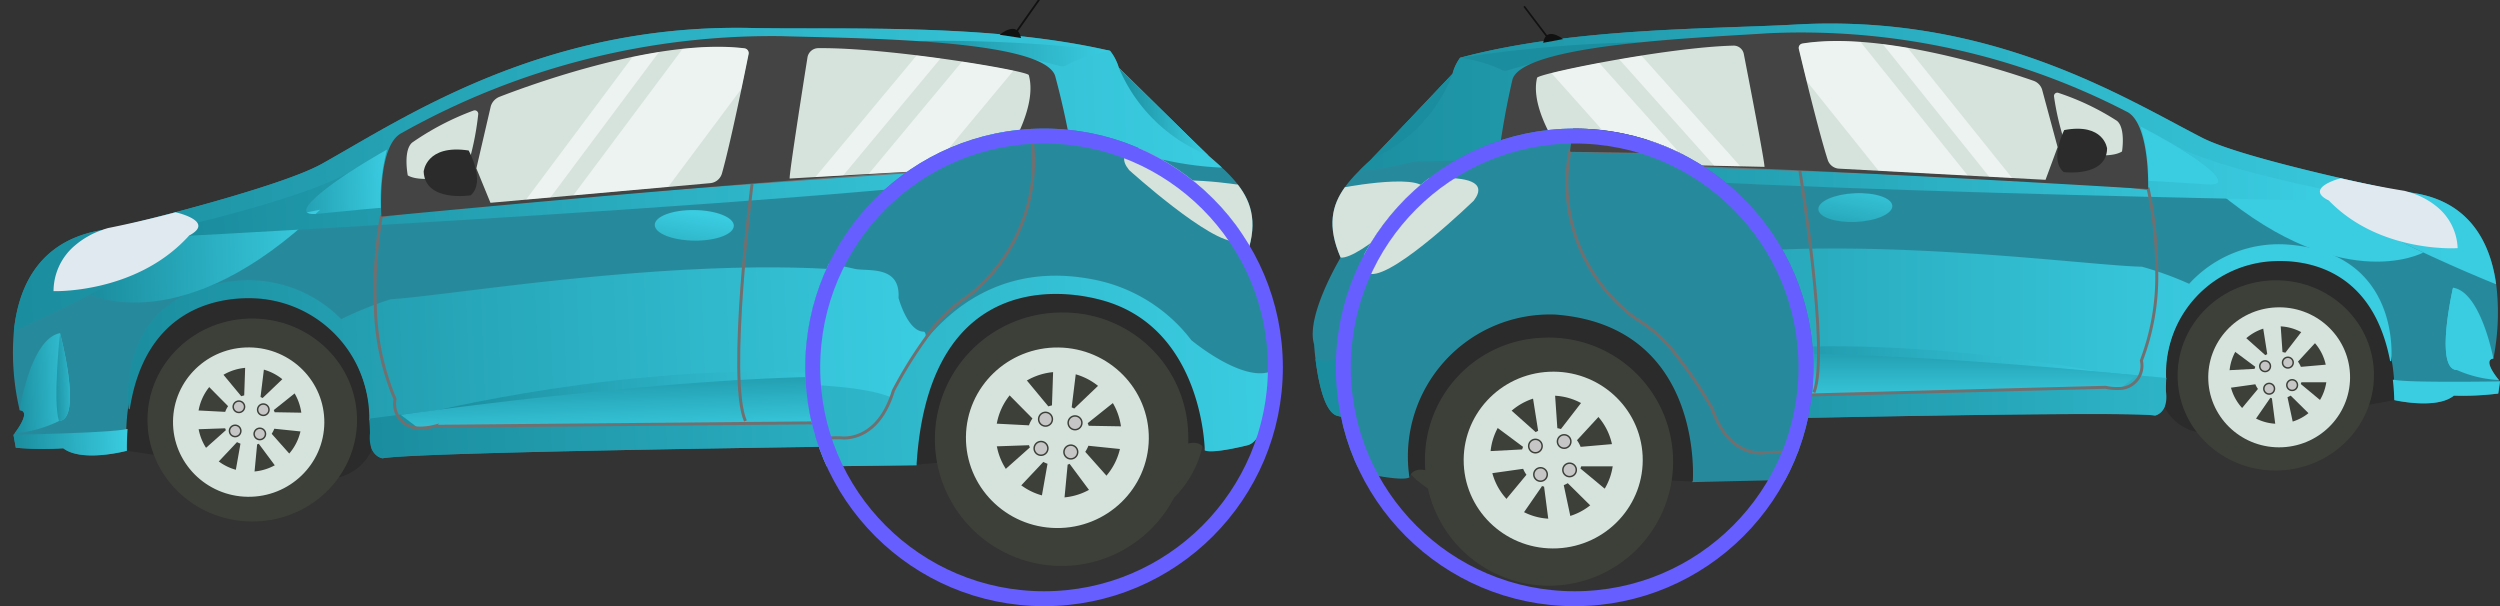 <svg xmlns="http://www.w3.org/2000/svg" xmlns:xlink="http://www.w3.org/1999/xlink" width="167.506" height="40.615" viewBox="0 0 167.506 40.615"><rect x="0" y="0" width="167.506" height="40.615" fill="#333333" stroke="none"/><defs><style>.a,.b,.o,.y{fill:none;}.b,.o{stroke:#707070;}.c{fill:#278a9c;}.d{fill:#2a2b2a;}.e{fill:#3d4039;}.f{fill:#d6e3dd;}.g{fill:#c6c6c6;stroke:#3d4039;stroke-width:0.1px;}.g,.o{stroke-miterlimit:10;}.h{fill:url(#a);}.i{fill:url(#b);}.j{fill:url(#c);}.k{fill:url(#d);}.l{fill:#111;}.m{fill:#e0e9ef;}.n{fill:url(#p);}.o{stroke-width:0.2px;}.p{fill:#434443;}.q{clip-path:url(#q);}.r{opacity:0.57;}.s{fill:#fff;}.t{clip-path:url(#r);}.u{opacity:0.56;}.v{clip-path:url(#s);}.w{clip-path:url(#aj);}.x{clip-path:url(#ak);}.y{stroke:#665eff;}.z{fill:url(#al);}.aa{fill:url(#am);}.ab{fill:url(#an);}.ac{fill:url(#ao);}.ad{fill:url(#ap);}.ae{fill:url(#aq);}.af{fill:url(#ar);}.ag{fill:url(#as);}.ah{fill:url(#at);}.ai{fill:url(#au);}.aj{fill:url(#av);}.ak{fill:url(#aw);}.al{fill:url(#ax);}.am{fill:url(#ay);}.an{fill:url(#az);}.ao{fill:url(#ba);}.ap{clip-path:url(#bb);}.aq{clip-path:url(#bc);}.ar{clip-path:url(#bu);}.as{clip-path:url(#bv);}.at{stroke:none;}</style><linearGradient id="a" y1="0.5" x2="1" y2="0.5" gradientUnits="objectBoundingBox"><stop offset="0" stop-color="#1a8d9e"/><stop offset="1" stop-color="#3acce1"/></linearGradient><linearGradient id="b" x1="-0.466" y1="2.509" x2="0.645" y2="0.199" xlink:href="#a"/><linearGradient id="c" x1="-0.595" y1="0.5" x2="0.405" y2="0.5" xlink:href="#a"/><linearGradient id="d" x1="-0.551" y1="0.5" x2="0.449" y2="0.5" xlink:href="#a"/><linearGradient id="p" x1="0.5" y1="0" x2="0.5" y2="1" xlink:href="#a"/><clipPath id="q"><path class="a" d="M285.088,341.046c-.37,1.9-1.489,7.684-1.479,8.072l14.063-.318s2.8-3.569,2.2-6.049c-.073-.3-9.293-2.183-14.041-2.3A.739.739,0,0,0,285.088,341.046Z" transform="translate(-283.609 -340.449)"/></clipPath><clipPath id="r"><path class="a" d="M203.261,341.983c2.057-.717,10.778-3.581,16.526-2.674a.325.325,0,0,1,.262.4c-.308,1.292-1.428,5.949-2.067,7.93a.9.9,0,0,1-.81.623l-14.766.8-.863-2.337,1.115-4.139A.988.988,0,0,1,203.261,341.983Z" transform="translate(-201.542 -339.134)"/></clipPath><clipPath id="s"><circle class="b" cx="16" cy="16" r="16" transform="translate(58 1855)"/></clipPath><clipPath id="aj"><path class="a" d="M285.4,341.17c-.447,2.3-1.8,9.288-1.788,9.756l17-.384s3.382-4.314,2.663-7.312c-.088-.366-11.232-2.638-16.971-2.781A.893.893,0,0,0,285.4,341.17Z" transform="translate(-283.609 -340.449)"/></clipPath><clipPath id="ak"><path class="a" d="M203.619,342.578c2.486-.867,13.028-4.328,19.975-3.231a.392.392,0,0,1,.317.48c-.372,1.562-1.726,7.191-2.5,9.585a1.089,1.089,0,0,1-.98.753l-17.848.966-1.043-2.825,1.347-5A1.194,1.194,0,0,1,203.619,342.578Z" transform="translate(-201.542 -339.134)"/></clipPath><linearGradient id="al" x1="-0.038" y1="0.5" x2="0.962" y2="0.5" xlink:href="#a"/><linearGradient id="am" x1="0.913" y1="2.509" x2="2.023" y2="0.199" xlink:href="#a"/><linearGradient id="an" x1="8.716" y1="0.5" x2="9.717" y2="0.5" xlink:href="#a"/><linearGradient id="ao" x1="19.184" y1="0.5" x2="20.184" y2="0.5" xlink:href="#a"/><linearGradient id="ap" x1="-7.007" y1="0.5" x2="-6.007" y2="0.5" xlink:href="#a"/><linearGradient id="aq" x1="-10.08" y1="0.5" x2="-9.08" y2="0.5" xlink:href="#a"/><linearGradient id="ar" x1="-21.298" y1="0.5" x2="-20.298" y2="0.5" xlink:href="#a"/><linearGradient id="as" x1="-85.222" y1="0.5" x2="-84.222" y2="0.5" xlink:href="#a"/><linearGradient id="at" x1="-0.202" y1="0.5" x2="0.798" y2="0.5" xlink:href="#a"/><linearGradient id="au" x1="0.052" y1="0.5" x2="1.052" y2="0.5" xlink:href="#a"/><linearGradient id="av" x1="-3.743" y1="0.5" x2="-2.743" y2="0.5" xlink:href="#a"/><linearGradient id="aw" x1="12.256" y1="0.5" x2="13.256" y2="0.5" xlink:href="#a"/><linearGradient id="ax" x1="0.389" y1="0.5" x2="1.389" y2="0.5" xlink:href="#a"/><linearGradient id="ay" x1="-0.019" y1="0.5" x2="0.981" y2="0.5" xlink:href="#a"/><linearGradient id="az" x1="3.9" y1="0.5" x2="4.9" y2="0.5" xlink:href="#a"/><linearGradient id="ba" x1="0.621" y1="0" x2="0.621" y2="1" xlink:href="#a"/><clipPath id="bb"><path class="a" d="M156.665,566.344c.347,1.782,1.395,7.2,1.386,7.562l-13.175-.3s-2.622-3.344-2.064-5.667c.068-.284,8.707-2.045,13.155-2.156A.692.692,0,0,1,156.665,566.344Z" transform="translate(-142.734 -565.785)"/></clipPath><clipPath id="bc"><path class="a" d="M232.056,567.14c-1.927-.672-10.1-3.355-15.483-2.5a.3.3,0,0,0-.246.372c.288,1.211,1.338,5.574,1.937,7.43a.845.845,0,0,0,.759.584l13.834.748.809-2.19-1.045-3.877A.925.925,0,0,0,232.056,567.14Z" transform="translate(-216.319 -564.471)"/></clipPath><clipPath id="bu"><path class="a" d="M160.326,566.491c.438,2.25,1.761,9.091,1.75,9.549l-16.637-.376s-3.31-4.222-2.606-7.156c.086-.358,10.994-2.582,16.611-2.722A.874.874,0,0,1,160.326,566.491Z" transform="translate(-142.734 -565.785)"/></clipPath><clipPath id="bv"><path class="a" d="M236.19,567.842c-2.433-.849-12.751-4.236-19.55-3.163a.384.384,0,0,0-.31.47c.364,1.529,1.689,7.038,2.445,9.382a1.067,1.067,0,0,0,.959.737l17.468.945,1.021-2.765-1.319-4.9A1.167,1.167,0,0,0,236.19,567.842Z" transform="translate(-216.319 -564.471)"/></clipPath></defs><g transform="translate(-56.045 -3631.385)"><g transform="matrix(0.999, -0.035, 0.035, 0.999, -33.127, 3307.434)"><path class="c" d="M162.494,357.215s-.025.426-.1,1.032c-.172,1.426-.6,3.847-1.576,4.08a7.109,7.109,0,0,1-2.395.2s.159-6.773-5.39-8.513c-3.287-1.028-9.67-1.067-10.613,8.784,0,0-37.531-.9-40.068-.493,0,0-.986-.178-.782-1.714a7.82,7.82,0,0,0-.018-.865c-.127-2.057-1.008-7.153-6.492-8.317,0,0-7.86-1.808-9.527,7.026-.077.415-.143.852-.188,1.314s-.086.942-.1,1.45c0,0-3.015.7-4.258-.317a20.541,20.541,0,0,1-3.174-.148l-.127-.87s.031-.036.082-.1c.278-.339,1.117-1.446.392-1.532a16.835,16.835,0,0,1-.2-5.337c.418-3,1.972-6.219,6.649-6.59,0,0,11.273-2.278,14.36-3.86,5.613-2.877,15.124-8.884,29.07-8.1,6.023.338,15.96.212,24.011,2.375a3.418,3.418,0,0,1,.543,1.152s5.573,5.895,5.9,6.193c.269.249.531.494.777.741a9.505,9.505,0,0,1,1.027,1.174c.932,1.289,1.281,2.779.3,5.032C160.6,351.009,163.118,355.19,162.494,357.215Z" transform="translate(0 -3.705)"/><g transform="translate(85.226 347.489)"><path class="d" d="M109.158,410.878l-1.927-.356s-.735-9.841,8.108-10c3.364-.062,9.043,2.188,8.253,10.633a3.385,3.385,0,0,1-2.286,1.661s4.372-7.572-4.063-10.482C114.266,401.3,108.4,403.509,109.158,410.878Z" transform="translate(-107.216 -400.517)"/><path class="d" d="M332.166,418.134l-1.24.064s-.672-8.809,7.773-9.457a8.046,8.046,0,0,1,8.273,9.22s-.123-.668-1.131-.351a7.515,7.515,0,0,0-4.946-6.691C337.977,409.739,332.294,410.873,332.166,418.134Z" transform="translate(-273.774 -406.628)"/><g transform="translate(1.158 1.117)"><g transform="translate(0 0)"><ellipse class="e" cx="6.804" cy="7.024" rx="6.804" ry="7.024" transform="translate(0 13.593) rotate(-87.336)"/><ellipse class="f" cx="5.006" cy="5.071" rx="5.006" ry="5.071" transform="matrix(0.046, -0.999, 0.999, 0.046, 1.792, 12.022)"/><path class="e" d="M133.128,422.693a3.487,3.487,0,1,1-3.32-3.675A3.5,3.5,0,0,1,133.128,422.693Z" transform="translate(-122.478 -415.407)"/><path class="f" d="M131.353,421.07l.144-1.329-2.737-.143c-.015-.05-.032-.1-.051-.147l2.145-1.594-.832-1.047-2.032,1.808c-.045-.027-.091-.051-.138-.074l.427-2.7-1.33-.135-.186,2.69a1.793,1.793,0,0,0-.2.049l-1.675-2.17-1.012.874,1.782,1.931a1.664,1.664,0,0,0-.207.374l-2.7-.235-.042,1.336,2.7,0c.014.043.028.085.045.126l-2.137,1.772.909.98,1.945-1.925a1.788,1.788,0,0,0,.228.112l-.57,2.674,1.316.236.368-2.825c.052-.013.1-.028.152-.045l-.031.023,1.577,2.284,1.075-.795-1.773-2.139a1.664,1.664,0,0,0,.186-.334Z" transform="translate(-119.911 -412.944)"/><g transform="translate(5.782 5.825)"><path class="g" d="M136.348,428.094a.381.381,0,1,1-.362-.4A.381.381,0,0,1,136.348,428.094Z" transform="translate(-135.281 -427.695)"/><path class="g" d="M142.722,429.1a.381.381,0,1,1-.362-.4A.381.381,0,0,1,142.722,429.1Z" transform="translate(-140.026 -428.447)"/><path class="g" d="M141.586,435.407a.381.381,0,1,1-.363-.4A.381.381,0,0,1,141.586,435.407Z" transform="translate(-139.181 -433.14)"/><path class="g" d="M135.147,434.394a.381.381,0,1,1-.362-.4A.381.381,0,0,1,135.147,434.394Z" transform="translate(-134.386 -432.386)"/></g></g><g transform="translate(57.118 2.298)"><path class="e" d="M349.4,421.018a7.027,7.027,0,1,1-6.7-7.123A6.917,6.917,0,0,1,349.4,421.018Z" transform="translate(-335.363 -413.887)"/><ellipse class="f" cx="5.006" cy="5.071" rx="5.006" ry="5.071" transform="translate(1.482 11.703) rotate(-87.331)"/><path class="e" d="M355.531,430.441a3.487,3.487,0,1,1-3.32-3.675A3.5,3.5,0,0,1,355.531,430.441Z" transform="translate(-345.19 -423.473)"/><path class="f" d="M353.756,428.818l.144-1.329-2.737-.143q-.022-.075-.051-.147l2.145-1.594-.832-1.047-2.031,1.808c-.045-.027-.091-.051-.138-.074l.427-2.7-1.33-.135-.186,2.69a1.767,1.767,0,0,0-.2.049l-1.675-2.17-1.012.874,1.782,1.931a1.66,1.66,0,0,0-.207.374l-2.7-.235-.042,1.336,2.7,0c.014.043.028.085.045.126l-2.137,1.772.909.98,1.945-1.925a1.788,1.788,0,0,0,.228.112l-.57,2.674,1.316.236.368-2.825c.052-.013.1-.028.152-.045l-.031.023,1.577,2.284,1.075-.795-1.773-2.139a1.674,1.674,0,0,0,.186-.335Z" transform="translate(-342.622 -421.01)"/><g transform="translate(5.473 5.506)"><path class="g" d="M358.751,435.842a.381.381,0,1,1-.362-.4A.381.381,0,0,1,358.751,435.842Z" transform="translate(-357.684 -435.443)"/><path class="g" d="M365.125,436.852a.381.381,0,1,1-.362-.4A.381.381,0,0,1,365.125,436.852Z" transform="translate(-362.43 -436.195)"/><path class="g" d="M363.989,443.155a.381.381,0,1,1-.363-.4A.381.381,0,0,1,363.989,443.155Z" transform="translate(-361.584 -440.888)"/><path class="g" d="M357.55,442.142a.381.381,0,1,1-.362-.4A.381.381,0,0,1,357.55,442.142Z" transform="translate(-356.789 -440.135)"/></g></g></g></g><g transform="translate(77.682 329.297)"><path class="h" d="M160.071,344.8l-.016,0a21.814,21.814,0,0,1-3.9-.666c-1.715-.053-3.761-.066-6.049-.048-12.792.108-33.208,1.218-46.453,2.015-7.658.466-12.92.822-12.92.822-3.838,2.737-11.941,5.981-11.941,5.981l-.026-.014c.418-3,1.972-6.219,6.649-6.59,0,0,1.961-.4,4.474-.974,3.507-.8,8.086-1.965,9.886-2.885,5.613-2.877,15.124-8.884,29.07-8.1,6.023.338,15.96.212,24.011,2.375a3.418,3.418,0,0,1,.543,1.152l0,0c.139.147,4.884,5.165,5.767,6.063.063.066.106.108.127.128C159.563,344.311,159.825,344.556,160.071,344.8Z" transform="translate(-78.488 -333.001)"/><path class="i" d="M253.108,382.9c-.026.566-1.232.97-2.693.9s-2.624-.582-2.6-1.148,1.232-.97,2.693-.9S253.134,382.332,253.108,382.9Z" transform="translate(-204.359 -368.347)"/><path class="j" d="M335.263,379.109c-.026.566-1.232.97-2.693.9s-2.624-.582-2.6-1.148,1.232-.97,2.693-.9S335.29,378.543,335.263,379.109Z" transform="translate(-265.53 -365.525)"/><path class="k" d="M371.912,388.557a1.7,1.7,0,1,1-1.618-1.776A1.7,1.7,0,0,1,371.912,388.557Z" transform="translate(-294.228 -372.096)"/><path class="h" d="M162.024,363.088s-8.146,4.172-4.752,4.33l4.218.143A12.794,12.794,0,0,1,162.024,363.088Z" transform="translate(-136.327 -354.457)"/><path class="f" d="M384.587,383.942c-1.418.112-5.816-4.159-5.816-4.159-1.663-2.2,5.343-.9,5.343-.9l.168.026C385.215,380.2,385.564,381.69,384.587,383.942Z" transform="translate(-301.674 -365.934)"/><path class="f" d="M203.261,341.983c2.057-.717,10.778-3.581,16.526-2.674a.325.325,0,0,1,.262.4c-.308,1.292-1.428,5.949-2.067,7.93a.9.9,0,0,1-.81.623l-14.766.8-.863-2.337,1.115-4.139A.988.988,0,0,1,203.261,341.983Z" transform="translate(-169.904 -336.621)"/><path class="f" d="M203.261,341.983c2.057-.717,10.778-3.581,16.526-2.674a.325.325,0,0,1,.262.4c-.308,1.292-1.428,5.949-2.067,7.93a.9.9,0,0,1-.81.623l-14.766.8-.863-2.337,1.115-4.139A.988.988,0,0,1,203.261,341.983Z" transform="translate(-169.904 -336.621)"/><path class="f" d="M203.261,341.983c2.057-.717,10.778-3.581,16.526-2.674a.325.325,0,0,1,.262.4c-.308,1.292-1.428,5.949-2.067,7.93a.9.9,0,0,1-.81.623l-14.766.8-.863-2.337,1.115-4.139A.988.988,0,0,1,203.261,341.983Z" transform="translate(-169.904 -336.621)"/><path class="f" d="M203.261,341.983c2.057-.717,10.778-3.581,16.526-2.674a.325.325,0,0,1,.262.4c-.308,1.292-1.428,5.949-2.067,7.93a.9.9,0,0,1-.81.623l-14.766.8-.863-2.337,1.115-4.139A.988.988,0,0,1,203.261,341.983Z" transform="translate(-169.904 -336.621)"/><path class="h" d="M85.345,433.995c-.053.459-.086.942-.1,1.45,0,0-3.015.7-4.258-.317a20.545,20.545,0,0,1-3.174-.148l-.127-.87s6.455.1,7.525-.111A.353.353,0,0,1,85.345,433.995Z" transform="translate(-77.682 -407.248)"/><path class="h" d="M81.007,414.112a8.387,8.387,0,0,1-3,.716c.278-.34,1.117-1.446.392-1.532,0,0,.884-4.765,2.886-5.069C81.28,408.227,82.621,414.054,81.007,414.112Z" transform="translate(-77.92 -388.066)"/><path class="h" d="M89.415,414.112c-.383-1.277.274-5.885.274-5.885S91.029,414.054,89.415,414.112Z" transform="translate(-86.328 -388.066)"/><path class="h" d="M165.681,401.416c-.883-.041-1.326-1.917-1.326-1.917.176-1.848-1.685-1.51-2.394-1.7-11.431-3.093-31.766-.192-36.069-.124a24.2,24.2,0,0,0-3.373,1.224,8.686,8.686,0,0,0-6.952-2.814c-8.314.553-7.5,8.311-7.5,8.311l.074.051c1.667-8.834,9.527-7.026,9.527-7.026a8.036,8.036,0,0,1,6.492,8.317c.017-.134,3.917.641,4.34.557l20.91.543,11.456.3s1.856.389,2.89-2.134c.051-.117.1-.242.142-.375a23.787,23.787,0,0,1,1.9-2.851C165.8,401.547,165.765,401.42,165.681,401.416Z" transform="translate(-100.288 -379.012)"/><path class="h" d="M188.833,426.478s16.592-3.4,29.671-1.072Z" transform="translate(-160.442 -400.249)"/><path class="h" d="M99.175,383.386s6.093,3.343,15.588-5.14l-8.835,1.423S102.155,382,99.175,383.386Z" transform="translate(-93.685 -365.743)"/><path class="h" d="M376.727,354.427c-.078-.03-.161-.068-.247-.11a10.829,10.829,0,0,1-5.52-5.953C371.1,348.511,375.844,353.529,376.727,354.427Z" transform="translate(-296.048 -343.494)"/><path class="l" d="M340.012,337.543s1.216-.982,1.424.265Z" transform="translate(-273.005 -335.163)"/><rect class="l" width="0.124" height="2.758" transform="translate(69.743 0) rotate(37.172)"/><path class="h" d="M231.948,411.549c-.172,1.426-.6,3.847-1.576,4.08a7.11,7.11,0,0,1-2.395.2s.159-6.773-5.39-8.513c-3.287-1.028-9.67-1.067-10.613,8.784,0,0-37.531-.9-40.068-.493,0,0-.986-.178-.782-1.714,0,0,.015-.439-.021-.974,0,0,33.812-3.318,39.6-.626,0,0,3.281-8.027,11.411-6.146a8.97,8.97,0,0,1,5.334,3.561s2.8,2.516,4.42,1.862A.259.259,0,0,1,231.948,411.549Z" transform="translate(-147.235 -386.303)"/><path class="h" d="M125.785,370.819s8.509-1.7,10.771-3.315c0,0-5.45,3.2-2.665,3.012,15.514-1.058,50.761-1.8,50.765-1.714.087,1.844-59.587,2.885-59.587,2.885S125.994,371.419,125.785,370.819Z" transform="translate(-112.965 -357.745)"/><path class="h" d="M330.859,340.6a10.731,10.731,0,0,0-2.864.8.593.593,0,0,1-.531.095,58.751,58.751,0,0,0-9.629-2.012A96.948,96.948,0,0,1,330.859,340.6Z" transform="translate(-256.492 -336.882)"/><path class="m" d="M98.754,379.158l-.084.083a1.282,1.282,0,0,1-.1.1c-3.665,3.6-9.032,3.225-9.032,3.225a4.016,4.016,0,0,1,1.555-3.02,5.54,5.54,0,0,1,1.812-.951c.139-.049.285-.09.434-.128,0,0,2.058-.323,4.571-.9l.031.014S100.566,378.273,98.754,379.158Z" transform="translate(-86.512 -365.233)"/><path class="n" d="M216.926,427.725c-1.034,2.523-2.89,2.134-2.89,2.134l-11.456-.3-20.91-.543a3.93,3.93,0,0,1-1.077.08l-1.136-.928s29.985-3.195,37.286-.5C216.8,427.688,216.868,427.706,216.926,427.725Z" transform="translate(-153.461 -401.736)"/><path class="o" d="M217.188,381.907a8.129,8.129,0,0,0-2.445,2.248,23.79,23.79,0,0,0-1.9,2.851c-.046.133-.091.258-.142.375-1.034,2.523-2.89,2.134-2.89,2.134l-11.456-.3-20.91-.543a3.931,3.931,0,0,1-1.077.08,1.624,1.624,0,0,1-1.485-1.988,16.81,16.81,0,0,1-1.1-6.256,28.9,28.9,0,0,1,.612-6.026c2.588-.471,14.073-.989,24.975-1.389,11.051-.406,21.508-.691,21.508-.691A9.511,9.511,0,0,1,217.188,381.907Z" transform="translate(-149.235 -361.393)"/><path class="o" d="M269.815,375.481s-2.133,13.088-1,15.857" transform="translate(-219.746 -363.684)"/></g><g transform="translate(102.838 331.166)"><path class="p" d="M222.653,345.758a.161.161,0,0,1-.025.078c-5.969.051-13.6.319-21.387.67-8.9.405-18,.92-25.066,1.345l0-.014s-.143-4.743,1.548-5.529a50.64,50.64,0,0,1,25.675-5.6c4.635.314,17.856.764,18.263,3.413A54.339,54.339,0,0,1,222.653,345.758Z" transform="translate(-176.167 -336.617)"/><path class="f" d="M285.088,341.046c-.37,1.9-1.489,7.684-1.479,8.072l14.063-.318s2.8-3.569,2.2-6.049c-.073-.3-9.293-2.183-14.041-2.3A.739.739,0,0,0,285.088,341.046Z" transform="translate(-256.165 -339.47)"/><path class="f" d="M183.7,355.634a18.3,18.3,0,0,1,4.178-2,.237.237,0,0,1,.315.267,18.766,18.766,0,0,1-.969,3.837s-2.818.753-3.891.084C183.333,357.826,183.064,356.154,183.7,355.634Z" transform="translate(-181.461 -349.279)"/><path class="d" d="M190.752,363.805s1.094,2.127.037,3.006c0,0-3.066.387-3.1-1.69C187.687,365.12,187.905,363.275,190.752,363.805Z" transform="translate(-184.745 -356.789)"/><g transform="translate(27.444 0.979)"><g class="q"><g class="r" transform="translate(1.428 -1.934)"><rect class="s" width="1.36" height="14.618" transform="translate(9.738 0) rotate(41.773)"/><rect class="s" width="3.034" height="14.618" transform="matrix(0.746, 0.666, -0.666, 0.746, 12.467, 0.855)"/></g></g></g><path class="f" d="M203.261,341.983c2.057-.717,10.778-3.581,16.526-2.674a.325.325,0,0,1,.262.4c-.308,1.292-1.428,5.949-2.067,7.93a.9.9,0,0,1-.81.623l-14.766.8-.863-2.337,1.115-4.139A.988.988,0,0,1,203.261,341.983Z" transform="translate(-195.061 -338.491)"/><g transform="translate(6.481 0.643)"><g class="t"><g class="u" transform="translate(1.796 -2.336)"><rect class="s" width="1.221" height="17.757" transform="matrix(0.78, 0.626, -0.626, 0.78, 11.113, 0.107)"/><rect class="s" width="4.758" height="17.757" transform="translate(14.23 0) rotate(38.743)"/></g></g></g></g></g><g class="v" transform="translate(52 1785)"><g transform="matrix(0.999, -0.035, 0.035, 0.999, -103.109, 1518.071)"><path class="c" d="M180.192,362s-.03.515-.119,1.247c-.208,1.724-.729,4.65-1.9,4.932,0,0-2.427.528-2.895.24,0,0,.192-8.186-6.515-10.289-3.973-1.242-11.688-1.29-12.828,10.617,0,0-45.363-1.094-48.429-.6,0,0-1.191-.215-.945-2.072a9.451,9.451,0,0,0-.022-1.045c-.153-2.487-1.219-8.646-7.846-10.053,0,0-9.5-2.185-11.515,8.493-.094.5-.173,1.03-.228,1.588s-.1,1.139-.126,1.753c0,0-3.644.846-5.147-.383a24.83,24.83,0,0,1-3.836-.178l-.153-1.051s.037-.043.1-.12c.336-.41,1.35-1.747.474-1.852a20.348,20.348,0,0,1-.238-6.451c.505-3.629,2.384-7.517,8.037-7.966,0,0,13.625-2.753,17.357-4.665,6.784-3.478,18.28-10.738,35.136-9.794,7.279.409,19.291.256,29.021,2.871a4.131,4.131,0,0,1,.656,1.392s6.736,7.125,7.126,7.486c.325.3.642.6.939.9a11.489,11.489,0,0,1,1.241,1.419c1.126,1.558,1.548,3.359.368,6.082C177.9,354.5,180.946,359.555,180.192,362Z" transform="translate(0 -3.439)"/><g transform="translate(86.8 351.285)"><path class="d" d="M109.563,413.04l-2.329-.43s-.889-11.894,9.8-12.092c4.066-.075,10.93,2.644,9.975,12.852a4.092,4.092,0,0,1-2.763,2.007s5.285-9.152-4.911-12.67C115.737,401.467,108.642,404.133,109.563,413.04Z" transform="translate(-107.216 -400.517)"/><path class="d" d="M332.427,420.1l-1.5.077s-.813-10.647,9.4-11.431a9.725,9.725,0,0,1,10,11.144s-.148-.808-1.367-.424a9.083,9.083,0,0,0-5.978-8.087C339.451,409.951,332.582,411.321,332.427,420.1Z" transform="translate(-261.85 -406.191)"/><g transform="translate(1.4 1.351)"><g transform="translate(0 0)"><ellipse class="e" cx="8.224" cy="8.489" rx="8.224" ry="8.489" transform="translate(0 16.43) rotate(-87.336)"/><ellipse class="f" cx="6.051" cy="6.129" rx="6.051" ry="6.129" transform="matrix(0.046, -0.999, 0.999, 0.046, 2.166, 14.531)"/><path class="e" d="M134.583,423.46a4.214,4.214,0,1,1-4.012-4.442A4.233,4.233,0,0,1,134.583,423.46Z" transform="translate(-121.71 -414.654)"/><path class="f" d="M133.157,422.189l.174-1.606-3.308-.173c-.018-.06-.038-.12-.062-.178l2.592-1.927-1.006-1.265-2.456,2.185c-.054-.032-.11-.061-.167-.089l.516-3.266-1.608-.164-.225,3.252a2.163,2.163,0,0,0-.245.059l-2.024-2.623-1.223,1.057,2.153,2.334a2.012,2.012,0,0,0-.25.452l-3.259-.284-.051,1.615,3.266,0c.016.052.034.1.054.152l-2.583,2.142,1.1,1.185,2.351-2.327a2.159,2.159,0,0,0,.276.136l-.688,3.231,1.591.285.444-3.415c.062-.015.123-.034.184-.055l-.038.028,1.906,2.76,1.3-.961-2.143-2.585a2.011,2.011,0,0,0,.225-.4Z" transform="translate(-119.326 -412.367)"/><g transform="translate(6.989 7.04)"><path class="g" d="M136.507,428.177a.46.46,0,1,1-.438-.481A.46.46,0,0,1,136.507,428.177Z" transform="translate(-135.217 -427.695)"/><path class="g" d="M142.881,429.187a.46.46,0,1,1-.438-.481A.46.46,0,0,1,142.881,429.187Z" transform="translate(-139.623 -428.393)"/><path class="g" d="M141.745,435.49a.46.46,0,1,1-.438-.481A.46.46,0,0,1,141.745,435.49Z" transform="translate(-138.837 -432.751)"/><path class="g" d="M135.306,434.477a.46.46,0,1,1-.438-.481A.46.46,0,0,1,135.306,434.477Z" transform="translate(-134.386 -432.05)"/></g></g><g transform="translate(69.037 2.777)"><path class="e" d="M352.332,422.506a8.494,8.494,0,1,1-8.1-8.609A8.36,8.36,0,0,1,352.332,422.506Z" transform="translate(-335.363 -413.887)"/><ellipse class="f" cx="6.051" cy="6.129" rx="6.051" ry="6.129" transform="translate(1.792 14.145) rotate(-87.331)"/><path class="e" d="M356.985,431.208a4.215,4.215,0,1,1-4.012-4.442A4.233,4.233,0,0,1,356.985,431.208Z" transform="translate(-344.486 -422.787)"/><path class="f" d="M355.56,429.937l.174-1.607-3.308-.173q-.027-.09-.061-.178l2.592-1.927-1.006-1.265-2.455,2.185c-.054-.032-.11-.061-.167-.089l.517-3.266-1.608-.164-.225,3.252a2.133,2.133,0,0,0-.245.059l-2.024-2.623L346.52,425.2l2.154,2.334a2,2,0,0,0-.25.453l-3.259-.284-.051,1.615,3.266,0c.016.052.034.1.054.152l-2.583,2.142,1.1,1.185,2.351-2.327a2.165,2.165,0,0,0,.276.136l-.689,3.231,1.591.285.444-3.415c.062-.015.123-.034.184-.055l-.038.028,1.906,2.76,1.3-.961-2.143-2.585a2.023,2.023,0,0,0,.225-.4Z" transform="translate(-342.103 -420.5)"/><g transform="translate(6.615 6.655)"><path class="g" d="M358.91,435.925a.46.46,0,1,1-.438-.481A.46.46,0,0,1,358.91,435.925Z" transform="translate(-357.62 -435.443)"/><path class="g" d="M365.284,436.935a.46.46,0,1,1-.438-.481A.46.46,0,0,1,365.284,436.935Z" transform="translate(-362.026 -436.142)"/><path class="g" d="M364.148,443.238a.46.46,0,1,1-.438-.481A.46.46,0,0,1,364.148,443.238Z" transform="translate(-361.24 -440.499)"/><path class="g" d="M357.709,442.225a.46.46,0,1,1-.438-.481A.46.46,0,0,1,357.709,442.225Z" transform="translate(-356.789 -439.799)"/></g></g></g></g><g transform="translate(77.682 329.297)"><path class="h" d="M177.037,347c-.006,0-.013,0-.019,0a26.367,26.367,0,0,1-4.714-.805c-2.073-.064-4.546-.08-7.312-.058-15.461.13-40.138,1.472-56.147,2.435-9.256.563-15.617.994-15.617.994C88.59,352.877,78.8,356.8,78.8,356.8l-.031-.017c.505-3.629,2.384-7.517,8.037-7.966,0,0,2.37-.479,5.408-1.178,4.239-.972,9.773-2.374,11.949-3.487,6.784-3.478,18.28-10.738,35.136-9.794,7.279.409,19.291.256,29.021,2.871a4.132,4.132,0,0,1,.656,1.392l0,0c.168.178,5.9,6.243,6.97,7.328.076.08.128.131.153.154C176.424,346.405,176.741,346.7,177.037,347Z" transform="translate(-78.431 -332.736)"/><path class="i" d="M254.212,383.139c-.032.684-1.489,1.172-3.255,1.09s-3.171-.7-3.139-1.387,1.489-1.172,3.254-1.09S254.243,382.455,254.212,383.139Z" transform="translate(-195.291 -365.551)"/><path class="j" d="M336.367,379.35c-.032.684-1.489,1.172-3.254,1.09s-3.171-.7-3.139-1.387,1.489-1.172,3.254-1.09S336.4,378.666,336.367,379.35Z" transform="translate(-252.083 -362.932)"/><path class="k" d="M372.62,388.928a2.053,2.053,0,1,1-1.956-2.147A2.054,2.054,0,0,1,372.62,388.928Z" transform="translate(-278.726 -369.032)"/><path class="h" d="M163.189,363.088s-9.846,5.042-5.743,5.233l5.1.173A15.464,15.464,0,0,1,163.189,363.088Z" transform="translate(-132.129 -352.655)"/><path class="f" d="M385.854,385.077c-1.714.135-7.029-5.027-7.029-5.027-2.01-2.656,6.458-1.087,6.458-1.087l.2.032C386.613,380.554,387.035,382.355,385.854,385.077Z" transform="translate(-285.639 -363.312)"/><path class="f" d="M203.619,342.578c2.486-.867,13.028-4.328,19.975-3.231a.392.392,0,0,1,.317.48c-.372,1.562-1.726,7.191-2.5,9.585a1.089,1.089,0,0,1-.98.753l-17.848.966-1.043-2.825,1.347-5A1.194,1.194,0,0,1,203.619,342.578Z" transform="translate(-163.302 -336.097)"/><path class="f" d="M203.619,342.578c2.486-.867,13.028-4.328,19.975-3.231a.392.392,0,0,1,.317.48c-.372,1.562-1.726,7.191-2.5,9.585a1.089,1.089,0,0,1-.98.753l-17.848.966-1.043-2.825,1.347-5A1.194,1.194,0,0,1,203.619,342.578Z" transform="translate(-163.302 -336.097)"/><path class="f" d="M203.619,342.578c2.486-.867,13.028-4.328,19.975-3.231a.392.392,0,0,1,.317.48c-.372,1.562-1.726,7.191-2.5,9.585a1.089,1.089,0,0,1-.98.753l-17.848.966-1.043-2.825,1.347-5A1.194,1.194,0,0,1,203.619,342.578Z" transform="translate(-163.302 -336.097)"/><path class="f" d="M203.619,342.578c2.486-.867,13.028-4.328,19.975-3.231a.392.392,0,0,1,.317.48c-.372,1.562-1.726,7.191-2.5,9.585a1.089,1.089,0,0,1-.98.753l-17.848.966-1.043-2.825,1.347-5A1.194,1.194,0,0,1,203.619,342.578Z" transform="translate(-163.302 -336.097)"/><path class="h" d="M86.944,434c-.064.555-.1,1.139-.126,1.753,0,0-3.644.846-5.147-.383a24.83,24.83,0,0,1-3.836-.178l-.153-1.052s7.8.126,9.1-.135A.428.428,0,0,1,86.944,434Z" transform="translate(-77.682 -401.667)"/><path class="h" d="M81.634,415.34s-2.509,1.053-3.632.866c.336-.41,1.35-1.747.474-1.852,0,0,1.069-5.759,3.489-6.127C81.964,408.227,83.585,415.27,81.634,415.34Z" transform="translate(-77.903 -383.859)"/><path class="h" d="M89.44,415.34c-.463-1.543.331-7.113.331-7.113S91.391,415.27,89.44,415.34Z" transform="translate(-85.709 -383.859)"/><path class="h" d="M177.708,402.533c-1.068-.05-1.6-2.317-1.6-2.317.213-2.233-2.037-1.825-2.893-2.057-13.816-3.738-38.395-.233-43.6-.15a29.249,29.249,0,0,0-4.077,1.479,10.5,10.5,0,0,0-8.4-3.4c-10.049.668-9.066,10.045-9.066,10.045l.09.062c2.015-10.678,11.515-8.493,11.515-8.493a9.713,9.713,0,0,1,7.846,10.053c.02-.162,4.734.774,5.245.673l25.273.656,13.846.362s2.243.47,3.493-2.58c.061-.141.116-.293.172-.454a28.747,28.747,0,0,1,2.3-3.446C177.855,402.69,177.81,402.537,177.708,402.533Z" transform="translate(-98.67 -375.453)"/><path class="h" d="M188.833,426.872s20.055-4.114,35.862-1.3Z" transform="translate(-154.517 -395.169)"/><path class="h" d="M99.175,384.458s7.364,4.04,18.841-6.212l-10.678,1.72S102.777,382.783,99.175,384.458Z" transform="translate(-92.539 -363.134)"/><path class="h" d="M377.93,355.692c-.094-.037-.195-.083-.3-.132a13.089,13.089,0,0,1-6.672-7.2C371.128,348.541,376.863,354.607,377.93,355.692Z" transform="translate(-280.415 -342.477)"/><path class="l" d="M340.012,337.619s1.47-1.186,1.721.32Z" transform="translate(-259.022 -334.743)"/><rect class="l" width="0.15" height="3.334" transform="translate(84.297 0) rotate(37.172)"/><path class="h" d="M244.646,412.736c-.208,1.724-.729,4.65-1.9,4.932,0,0-2.427.528-2.895.24,0,0,.192-8.186-6.515-10.289-3.973-1.242-11.688-1.29-12.828,10.617,0,0-45.363-1.094-48.429-.6,0,0-1.191-.216-.945-2.072,0,0,.018-.531-.025-1.177,0,0,40.868-4.011,47.861-.757,0,0,3.966-9.7,13.792-7.429a10.843,10.843,0,0,1,6.448,4.3s3.383,3.041,5.342,2.251A.313.313,0,0,1,244.646,412.736Z" transform="translate(-142.256 -382.222)"/><path class="h" d="M125.934,371.511s10.285-2.052,13.019-4.007c0,0-6.587,3.869-3.221,3.64,18.751-1.278,61.354-2.171,61.359-2.072.1,2.229-72.022,3.487-72.022,3.487S126.188,372.237,125.934,371.511Z" transform="translate(-110.439 -355.708)"/><path class="h" d="M333.577,340.83a12.971,12.971,0,0,0-3.462.971.717.717,0,0,1-.642.114,71.009,71.009,0,0,0-11.639-2.432A117.181,117.181,0,0,1,333.577,340.83Z" transform="translate(-243.691 -336.339)"/><path class="m" d="M100.676,379.491l-.1.1a1.556,1.556,0,0,1-.117.117c-4.43,4.351-10.916,3.9-10.916,3.9a4.854,4.854,0,0,1,1.88-3.65,6.7,6.7,0,0,1,2.19-1.15c.168-.059.344-.109.525-.155,0,0,2.488-.39,5.525-1.091l.038.017S102.866,378.421,100.676,379.491Z" transform="translate(-85.88 -362.66)"/><path class="n" d="M224.745,427.962c-1.25,3.049-3.493,2.58-3.493,2.58l-13.846-.362-25.273-.656a4.75,4.75,0,0,1-1.3.1l-1.374-1.122s36.242-3.861,45.067-.608C224.6,427.918,224.675,427.939,224.745,427.962Z" transform="translate(-148.036 -396.55)"/><path class="o" d="M226.246,383.89a9.825,9.825,0,0,0-2.955,2.717,28.753,28.753,0,0,0-2.3,3.446c-.055.161-.111.312-.172.453-1.25,3.049-3.493,2.58-3.493,2.58l-13.846-.362-25.273-.656a4.752,4.752,0,0,1-1.3.1,1.962,1.962,0,0,1-1.795-2.4,20.317,20.317,0,0,1-1.33-7.562,34.927,34.927,0,0,1,.739-7.283c3.128-.569,17.01-1.2,30.187-1.678,13.357-.491,26-.835,26-.835A11.5,11.5,0,0,1,226.246,383.89Z" transform="translate(-144.113 -359.095)"/><path class="o" d="M270.093,375.481s-2.578,15.819-1.212,19.167" transform="translate(-209.575 -361.222)"/></g><g transform="translate(108.088 331.557)"><path class="p" d="M232.354,347.665a.194.194,0,0,1-.03.095c-7.215.062-16.437.386-25.851.81-10.755.49-21.757,1.112-30.3,1.625l-.006-.016s-.173-5.733,1.871-6.683c0,0,13.968-7.917,31.032-6.765,5.6.379,21.583.923,22.074,4.125A65.675,65.675,0,0,1,232.354,347.665Z" transform="translate(-176.167 -336.617)"/><path class="f" d="M285.4,341.17c-.447,2.3-1.8,9.288-1.788,9.756l17-.384s3.382-4.314,2.663-7.312c-.088-.366-11.232-2.638-16.971-2.781A.893.893,0,0,0,285.4,341.17Z" transform="translate(-250.438 -339.266)"/><path class="f" d="M183.788,356.054a22.122,22.122,0,0,1,5.05-2.412.287.287,0,0,1,.381.322c-.223,1.187-.856,4.434-1.171,4.638,0,0-3.406.91-4.7.1C183.345,358.7,183.02,356.682,183.788,356.054Z" transform="translate(-181.082 -348.373)"/><path class="d" d="M191.392,363.825s1.322,2.571.045,3.633c0,0-3.706.468-3.75-2.043C187.687,365.415,187.951,363.185,191.392,363.825Z" transform="translate(-184.13 -355.345)"/><g transform="translate(33.171 1.183)"><g class="w"><g class="r" transform="translate(1.726 -2.338)"><rect class="s" width="1.644" height="17.668" transform="translate(11.77 0) rotate(41.773)"/><rect class="s" width="3.667" height="17.668" transform="matrix(0.746, 0.666, -0.666, 0.746, 15.068, 1.033)"/></g></g></g><path class="f" d="M203.619,342.578c2.486-.867,13.028-4.328,19.975-3.231a.392.392,0,0,1,.317.48c-.372,1.562-1.726,7.191-2.5,9.585a1.089,1.089,0,0,1-.98.753l-17.848.966-1.043-2.825,1.347-5A1.194,1.194,0,0,1,203.619,342.578Z" transform="translate(-193.708 -338.357)"/><g transform="translate(7.834 0.777)"><g class="x"><g class="u" transform="translate(2.171 -2.823)"><rect class="s" width="1.476" height="21.462" transform="matrix(0.78, 0.626, -0.626, 0.78, 13.432, 0.129)"/><rect class="s" width="5.75" height="21.462" transform="translate(17.2 0) rotate(38.743)"/></g></g></g></g></g></g><g class="y" transform="translate(110 3640)"><circle class="at" cx="16" cy="16" r="16"/><circle class="a" cx="16" cy="16" r="15.5"/></g><g transform="translate(86 -37)"><g transform="translate(-22.246 3114.142)"><path class="c" d="M80.339,581.1s.023.4.092.967c.162,1.336.565,3.6,1.477,3.823a6.668,6.668,0,0,0,2.244.186S84,579.733,89.2,578.1c3.079-.963,9.06-1,9.944,8.229,0,0,35.161-.848,37.539-.462,0,0,.923-.167.732-1.606a7.4,7.4,0,0,1,.017-.81c.119-1.928.945-6.7,6.082-7.792,0,0,7.364-1.693,8.926,6.583.073.389.134.8.176,1.231s.081.883.1,1.359c0,0,2.824.656,3.989-.3a19.236,19.236,0,0,0,2.973-.138l.119-.815s-.029-.033-.076-.093c-.261-.318-1.046-1.354-.367-1.436a15.774,15.774,0,0,0,.185-5c-.391-2.813-1.848-5.827-6.23-6.174,0,0-10.561-2.134-13.454-3.616-5.258-2.7-14.169-8.323-27.235-7.591-5.642.317-14.953.2-22.495,2.226a3.2,3.2,0,0,0-.509,1.079s-5.221,5.522-5.524,5.8c-.252.233-.5.463-.728.694a8.939,8.939,0,0,0-.962,1.1c-.873,1.208-1.2,2.6-.285,4.714C82.117,575.289,79.754,579.206,80.339,581.1Z" transform="translate(0 -3.784)"/><g transform="translate(84.099 571.677)"><g transform="translate(0 0)"><path class="d" d="M332.325,635.561l1.806-.333s.689-9.219-7.6-9.372c-3.152-.058-8.472,2.05-7.732,9.962a3.172,3.172,0,0,0,2.142,1.556s-4.1-7.094,3.806-9.821C327.539,626.59,333.039,628.657,332.325,635.561Z" transform="translate(-265.515 -625.854)"/><path class="d" d="M110.272,642.877l1.162.06s.63-8.253-7.282-8.86a7.538,7.538,0,0,0-7.751,8.638s.115-.626,1.06-.329a7.041,7.041,0,0,1,4.634-6.269C104.828,635.012,110.152,636.074,110.272,642.877Z" transform="translate(-96.347 -632.098)"/></g><g transform="translate(0.873 1.047)"><g transform="translate(52.933 0)"><ellipse class="e" cx="6.58" cy="6.374" rx="6.58" ry="6.374" transform="translate(0 0.612) rotate(-2.664)"/><ellipse class="f" cx="4.751" cy="4.69" rx="4.751" ry="4.69" transform="matrix(0.999, -0.046, 0.046, 0.999, 2.133, 2.334)"/><path class="e" d="M336.893,647.8a3.267,3.267,0,1,0,3.11-3.443A3.281,3.281,0,0,0,336.893,647.8Z" transform="translate(-333.132 -640.972)"/><path class="f" d="M333.376,646.067l-.134-1.245,2.564-.134c.014-.047.029-.093.048-.138l-2.009-1.494.78-.98,1.9,1.693c.042-.025.085-.048.13-.069l-.4-2.532,1.246-.127.174,2.521a1.617,1.617,0,0,1,.19.045l1.569-2.033.947.819-1.669,1.809a1.556,1.556,0,0,1,.194.351l2.526-.22.04,1.252-2.531,0c-.013.04-.026.079-.042.117l2,1.66-.852.918-1.823-1.8a1.657,1.657,0,0,1-.214.105l.534,2.5-1.233.221-.344-2.647c-.048-.012-.1-.026-.142-.042l.029.022-1.477,2.139-1.007-.745,1.661-2a1.569,1.569,0,0,1-.175-.313Z" transform="translate(-330.357 -638.454)"/><g transform="translate(5.796 5.457)"><path class="g" d="M351.783,653.406a.357.357,0,1,0,.34-.373A.357.357,0,0,0,351.783,653.406Z" transform="translate(-350.257 -653.032)"/><path class="g" d="M345.409,654.416a.357.357,0,1,0,.34-.373A.357.357,0,0,0,345.409,654.416Z" transform="translate(-345.408 -653.801)"/><path class="g" d="M346.545,660.719a.357.357,0,1,0,.34-.373A.357.357,0,0,0,346.545,660.719Z" transform="translate(-346.272 -658.595)"/><path class="g" d="M352.984,659.706a.357.357,0,1,0,.34-.373A.357.357,0,0,0,352.984,659.706Z" transform="translate(-351.171 -657.825)"/></g></g><g transform="translate(0 2.153)"><path class="e" d="M100,645.9a6.584,6.584,0,1,0,6.277-6.673A6.48,6.48,0,0,0,100,645.9Z" transform="translate(-99.995 -639.224)"/><ellipse class="f" cx="4.751" cy="4.69" rx="4.751" ry="4.69" transform="translate(1.843 2.036) rotate(-2.669)"/><path class="e" d="M114.49,655.545a3.267,3.267,0,1,0,3.11-3.443A3.281,3.281,0,0,0,114.49,655.545Z" transform="translate(-111.019 -649.018)"/><path class="f" d="M110.973,653.815l-.134-1.245,2.564-.134c.014-.047.029-.093.048-.138l-2.009-1.494.78-.98,1.9,1.693c.042-.025.085-.048.13-.069l-.4-2.532,1.246-.127.174,2.521a1.681,1.681,0,0,1,.19.045l1.569-2.033.947.819-1.669,1.809a1.553,1.553,0,0,1,.194.351l2.526-.22.039,1.252-2.531,0c-.012.04-.026.079-.042.118l2,1.66-.852.919-1.823-1.8a1.642,1.642,0,0,1-.214.1l.533,2.505-1.233.221-.344-2.647c-.048-.012-.1-.026-.142-.042l.029.022-1.477,2.139-1.007-.745,1.661-2a1.563,1.563,0,0,1-.175-.314Z" transform="translate(-108.244 -646.501)"/><g transform="translate(5.507 5.159)"><path class="g" d="M129.38,661.154a.357.357,0,1,0,.34-.373A.357.357,0,0,0,129.38,661.154Z" transform="translate(-127.854 -660.78)"/><path class="g" d="M123.006,662.164a.357.357,0,1,0,.34-.373A.357.357,0,0,0,123.006,662.164Z" transform="translate(-123.005 -661.549)"/><path class="g" d="M124.143,668.467a.357.357,0,1,0,.34-.373A.357.357,0,0,0,124.143,668.467Z" transform="translate(-123.87 -666.343)"/><path class="g" d="M130.581,667.454a.357.357,0,1,0,.34-.373A.357.357,0,0,0,130.581,667.454Z" transform="translate(-128.768 -665.573)"/></g></g></g></g><g transform="translate(80.431 554.633)"><path class="z" d="M93.277,569.475l.015,0a20.462,20.462,0,0,0,3.654-.624c1.607-.05,3.523-.062,5.667-.045,11.984.1,31.112,1.141,43.521,1.887,7.175.436,12.1.771,12.1.771,3.6,2.564,11.187,5.6,11.187,5.6l.024-.013c-.391-2.813-1.848-5.827-6.23-6.174,0,0-1.837-.371-4.192-.913-3.286-.754-7.575-1.84-9.262-2.7-5.258-2.7-14.17-8.323-27.235-7.591-5.642.317-14.953.2-22.495,2.226a3.2,3.2,0,0,0-.509,1.079l0,0c-.13.138-4.575,4.839-5.4,5.68-.059.062-.1.1-.118.12C93.752,569.013,93.507,569.243,93.277,569.475Z" transform="translate(-90.344 -558.418)"/><path class="aa" d="M221.821,608.162c.025.53,1.154.909,2.522.845s2.458-.545,2.433-1.075-1.154-.909-2.523-.845S221.8,607.632,221.821,608.162Z" transform="translate(-188.126 -594.529)"/><path class="ab" d="M139.665,604.373c.025.53,1.154.909,2.523.845s2.458-.545,2.433-1.075-1.154-.909-2.523-.845S139.64,603.843,139.665,604.373Z" transform="translate(-125.63 -591.647)"/><path class="ac" d="M108.533,613.781a1.592,1.592,0,1,0,1.516-1.664A1.592,1.592,0,0,0,108.533,613.781Z" transform="translate(-101.948 -598.36)"/><path class="ad" d="M312.063,588.425s7.632,3.908,4.452,4.056l-3.951.134A11.986,11.986,0,0,0,312.063,588.425Z" transform="translate(-256.773 -580.338)"/><path class="f" d="M86.327,608.935c1.329.1,5.449-3.9,5.449-3.9,1.558-2.059-5.006-.843-5.006-.843l-.158.025C85.739,605.429,85.412,606.825,86.327,608.935Z" transform="translate(-84.641 -592.064)"/><path class="f" d="M232.056,567.14c-1.927-.672-10.1-3.355-15.483-2.5a.3.3,0,0,0-.246.372c.288,1.211,1.338,5.574,1.937,7.43a.845.845,0,0,0,.759.584l13.834.748.809-2.19-1.045-3.877A.925.925,0,0,0,232.056,567.14Z" transform="translate(-183.941 -562.117)"/><path class="f" d="M232.056,567.14c-1.927-.672-10.1-3.355-15.483-2.5a.3.3,0,0,0-.246.372c.288,1.211,1.338,5.574,1.937,7.43a.845.845,0,0,0,.759.584l13.834.748.809-2.19-1.045-3.877A.925.925,0,0,0,232.056,567.14Z" transform="translate(-183.941 -562.117)"/><path class="f" d="M232.056,567.14c-1.927-.672-10.1-3.355-15.483-2.5a.3.3,0,0,0-.246.372c.288,1.211,1.338,5.574,1.937,7.43a.845.845,0,0,0,.759.584l13.834.748.809-2.19-1.045-3.877A.925.925,0,0,0,232.056,567.14Z" transform="translate(-183.941 -562.117)"/><path class="f" d="M232.056,567.14c-1.927-.672-10.1-3.355-15.483-2.5a.3.3,0,0,0-.246.372c.288,1.211,1.338,5.574,1.937,7.43a.845.845,0,0,0,.759.584l13.834.748.809-2.19-1.045-3.877A.925.925,0,0,0,232.056,567.14Z" transform="translate(-183.941 -562.117)"/><path class="ae" d="M382.667,659.331c.05.43.081.883.1,1.359,0,0,2.824.656,3.989-.3a19.244,19.244,0,0,0,2.973-.138l.119-.815s-6.047.1-7.05-.1A.331.331,0,0,0,382.667,659.331Z" transform="translate(-310.481 -634.273)"/><path class="af" d="M398.215,639.077a7.861,7.861,0,0,0,2.815.671c-.261-.318-1.046-1.354-.367-1.436,0,0-.828-4.464-2.7-4.749C397.959,633.564,396.7,639.024,398.215,639.077Z" transform="translate(-321.741 -614.676)"/><path class="ag" d="M398.215,639.077c.359-1.2-.256-5.513-.256-5.513S396.7,639.024,398.215,639.077Z" transform="translate(-321.741 -614.676)"/><path class="ah" d="M156.314,626.416c.828-.039,1.242-1.8,1.242-1.8-.165-1.731,1.579-1.415,2.243-1.594,10.709-2.9,29.76-.18,33.792-.116a22.634,22.634,0,0,1,3.16,1.146,8.137,8.137,0,0,1,6.513-2.636c7.789.517,7.027,7.786,7.027,7.786l-.07.048c-1.562-8.276-8.926-6.583-8.926-6.583a7.529,7.529,0,0,0-6.082,7.793c-.016-.126-3.67.6-4.066.522l-19.59.509-10.732.28s-1.739.364-2.708-2c-.047-.11-.09-.227-.133-.352a22.265,22.265,0,0,0-1.781-2.671C156.2,626.537,156.235,626.419,156.314,626.416Z" transform="translate(-138.213 -605.426)"/><path class="ai" d="M213.155,651.7s-15.545-3.188-27.8-1Z" transform="translate(-160.389 -627.122)"/><path class="aj" d="M344.753,608.4s-5.708,3.132-14.6-4.815l8.277,1.334S341.961,607.1,344.753,608.4Z" transform="translate(-270.531 -591.868)"/><path class="ak" d="M96.813,579.381c.073-.028.151-.064.231-.1a10.143,10.143,0,0,0,5.172-5.577C102.086,573.839,97.641,578.54,96.813,579.381Z" transform="translate(-93.034 -569.138)"/><path class="l" d="M146.1,562.856s-1.14-.919-1.334.248Z" transform="translate(-129.51 -560.627)"/><rect class="l" width="0.116" height="2.584" transform="translate(15.586 2.059) rotate(142.828)"/><path class="al" d="M81.02,636.527c.162,1.336.565,3.6,1.477,3.823a6.667,6.667,0,0,0,2.244.186s-.149-6.345,5.05-7.975c3.079-.963,9.06-1,9.944,8.229,0,0,35.161-.848,37.539-.462,0,0,.923-.167.732-1.606,0,0-.014-.412.02-.912,0,0-31.678-3.109-37.1-.587,0,0-3.074-7.521-10.69-5.758a8.4,8.4,0,0,0-5,3.336s-2.622,2.357-4.141,1.745A.239.239,0,0,0,81.02,636.527Z" transform="translate(-81.02 -612.875)"/><path class="am" d="M187.154,595.947s-7.972-1.59-10.091-3.106c0,0,5.106,3,2.5,2.821-14.534-.991-47.557-1.683-47.56-1.606-.081,1.728,55.826,2.7,55.826,2.7S186.957,596.509,187.154,595.947Z" transform="translate(-119.799 -583.698)"/><path class="an" d="M121.525,565.864a10.04,10.04,0,0,1,2.683.753.555.555,0,0,0,.5.088,55.032,55.032,0,0,1,9.022-1.884A90.813,90.813,0,0,0,121.525,565.864Z" transform="translate(-111.832 -562.383)"/><path class="m" d="M362.842,604.394l.078.078a1.215,1.215,0,0,0,.091.091c3.434,3.372,8.462,3.021,8.462,3.021a3.763,3.763,0,0,0-1.457-2.829,5.185,5.185,0,0,0-1.7-.891c-.13-.046-.267-.085-.407-.12,0,0-1.928-.3-4.283-.846l-.029.013S361.144,603.565,362.842,604.394Z" transform="translate(-294.945 -591.348)"/><path class="ao" d="M164.2,652.99c.969,2.364,2.708,2,2.708,2l10.732-.28,19.59-.509a3.676,3.676,0,0,0,1.009.075l1.065-.87s-28.092-2.993-34.932-.471C164.318,652.956,164.258,652.972,164.2,652.99Z" transform="translate(-144.298 -628.642)"/><path class="o" d="M135.111,606.644a7.613,7.613,0,0,1,2.291,2.106,22.271,22.271,0,0,1,1.781,2.671c.043.125.086.242.133.352.969,2.364,2.708,2,2.708,2l10.732-.28,19.59-.509a3.678,3.678,0,0,0,1.009.075,1.521,1.521,0,0,0,1.391-1.863,15.742,15.742,0,0,0,1.031-5.861,27.084,27.084,0,0,0-.573-5.645c-2.424-.441-13.185-.927-23.4-1.3-10.353-.38-20.15-.647-20.15-.647A8.91,8.91,0,0,0,135.111,606.644Z" transform="translate(-119.409 -587.425)"/><path class="o" d="M216.65,600.818s2,12.262.939,14.856" transform="translate(-184.193 -589.766)"/></g><g transform="translate(92.677 556.385)"><path class="p" d="M132.192,570.518a.153.153,0,0,0,.023.074c5.592.048,12.741.3,20.037.628,8.337.38,16.865.862,23.483,1.26l0-.013s.134-4.444-1.45-5.18a47.443,47.443,0,0,0-24.054-5.244c-4.342.294-16.729.716-17.11,3.2A50.922,50.922,0,0,0,132.192,570.518Z" transform="translate(-132.191 -561.954)"/><path class="f" d="M156.665,566.344c.347,1.782,1.395,7.2,1.386,7.562l-13.175-.3s-2.622-3.344-2.064-5.667c.068-.284,8.707-2.045,13.155-2.156A.692.692,0,0,1,156.665,566.344Z" transform="translate(-140.211 -564.868)"/><path class="f" d="M292.023,580.844a17.131,17.131,0,0,0-3.914-1.87.222.222,0,0,0-.3.25,17.566,17.566,0,0,0,.907,3.595s2.64.705,3.646.079C292.366,582.9,292.618,581.331,292.023,580.844Z" transform="translate(-250.569 -574.89)"/><path class="d" d="M289.182,589.135s-1.025,1.993-.035,2.816c0,0,2.873.363,2.906-1.584C292.053,590.368,291.849,588.639,289.182,589.135Z" transform="translate(-251.259 -582.563)"/><g transform="translate(2.523 0.917)"><g class="ap"><g class="r" transform="translate(0.18 -1.812)"><rect class="s" width="1.274" height="13.695" transform="translate(13.799 10.213) rotate(138.227)"/><rect class="s" width="2.842" height="13.695" transform="matrix(-0.746, 0.666, -0.666, -0.746, 11.243, 11.014)"/></g></g></g><path class="f" d="M232.056,567.14c-1.927-.672-10.1-3.355-15.483-2.5a.3.3,0,0,0-.246.372c.288,1.211,1.338,5.574,1.937,7.43a.845.845,0,0,0,.759.584l13.834.748.809-2.19-1.045-3.877A.925.925,0,0,0,232.056,567.14Z" transform="translate(-196.187 -563.868)"/><g transform="translate(20.132 0.602)"><g class="aq"><g class="u" transform="translate(-1.144 -2.188)"><rect class="s" width="1.144" height="16.636" transform="matrix(-0.78, 0.626, -0.626, -0.78, 16.808, 13.075)"/><rect class="s" width="4.457" height="16.636" transform="translate(13.888 12.975) rotate(141.257)"/></g></g></g></g></g><g class="v" transform="translate(1.55 1822)"><g transform="translate(-22.246 1288.808)"><path class="c" d="M80.364,586.75s.03.5.116,1.221c.2,1.687.713,4.551,1.864,4.827,0,0,2.376.516,2.833.235,0,0-.188-8.012,6.377-10.071,3.888-1.216,11.44-1.263,12.556,10.391,0,0,44.4-1.071,47.4-.583,0,0,1.166-.211.925-2.028a9.343,9.343,0,0,1,.021-1.023c.15-2.434,1.193-8.462,7.68-9.84,0,0,9.3-2.138,11.271,8.313.092.491.169,1.008.223,1.554s.1,1.115.124,1.716c0,0,3.566.828,5.038-.376a24.289,24.289,0,0,0,3.755-.174l.15-1.029s-.037-.042-.1-.118c-.329-.4-1.321-1.71-.464-1.813a19.918,19.918,0,0,0,.233-6.313c-.494-3.552-2.333-7.358-7.867-7.8,0,0-13.336-2.694-16.988-4.566-6.64-3.4-17.892-10.51-34.39-9.586-7.125.4-18.881.251-28.4,2.81a4.043,4.043,0,0,0-.642,1.362s-6.593,6.973-6.975,7.326c-.319.294-.628.584-.919.877a11.288,11.288,0,0,0-1.215,1.389c-1.1,1.525-1.515,3.288-.36,5.953C82.609,579.409,79.625,584.354,80.364,586.75Z" transform="translate(0 -3.472)"/><g transform="translate(85.112 576.155)"><g transform="translate(0 0)"><path class="d" d="M335.9,638.111l2.28-.421s.87-11.642-9.592-11.835c-3.98-.073-10.7,2.588-9.763,12.579a4,4,0,0,0,2.7,1.965s-5.173-8.958,4.806-12.4C329.853,626.784,336.8,629.393,335.9,638.111Z" transform="translate(-251.534 -625.854)"/><path class="d" d="M113.93,645.193l1.467.076s.8-10.421-9.2-11.188a9.519,9.519,0,0,0-9.787,10.908s.145-.791,1.338-.415a8.89,8.89,0,0,1,5.851-7.916C107.055,635.262,113.779,636.6,113.93,645.193Z" transform="translate(-96.347 -631.582)"/></g><g transform="translate(1.102 1.322)"><g transform="translate(66.839 0)"><ellipse class="e" cx="8.309" cy="8.049" rx="8.309" ry="8.049" transform="translate(0 0.772) rotate(-2.664)"/><ellipse class="f" cx="5.999" cy="5.922" rx="5.999" ry="5.922" transform="matrix(0.999, -0.046, 0.046, 0.999, 2.694, 2.947)"/><path class="e" d="M336.894,648.7a4.125,4.125,0,1,0,3.927-4.347A4.143,4.143,0,0,0,336.894,648.7Z" transform="translate(-332.145 -640.084)"/><path class="f" d="M333.411,647.388l-.17-1.573,3.238-.169c.018-.059.037-.117.06-.174L334,643.586l.984-1.238,2.4,2.138c.053-.031.108-.06.164-.087l-.506-3.2,1.573-.16.22,3.183a2.043,2.043,0,0,1,.24.057l1.982-2.567,1.2,1.034-2.107,2.284a1.964,1.964,0,0,1,.244.443l3.189-.278.05,1.581-3.2,0c-.016.05-.033.1-.053.148l2.528,2.1-1.075,1.16-2.3-2.277a2.093,2.093,0,0,1-.27.133l.674,3.163-1.557.279-.435-3.342c-.061-.015-.121-.033-.179-.053l.037.027-1.866,2.7-1.272-.94,2.1-2.53a1.984,1.984,0,0,1-.221-.4Z" transform="translate(-329.6 -637.775)"/><g transform="translate(7.319 6.891)"><path class="g" d="M351.783,653.5a.45.45,0,1,0,.429-.471A.45.45,0,0,0,351.783,653.5Z" transform="translate(-349.856 -653.032)"/><path class="g" d="M345.409,654.514a.45.45,0,1,0,.429-.471A.45.45,0,0,0,345.409,654.514Z" transform="translate(-345.408 -653.737)"/><path class="g" d="M346.545,660.817a.45.45,0,1,0,.429-.471A.451.451,0,0,0,346.545,660.817Z" transform="translate(-346.201 -658.135)"/><path class="g" d="M352.984,659.8a.45.45,0,1,0,.429-.471A.45.45,0,0,0,352.984,659.8Z" transform="translate(-350.694 -657.429)"/></g></g><g transform="translate(0 2.718)"><path class="e" d="M100,647.659a8.313,8.313,0,1,0,7.926-8.426A8.182,8.182,0,0,0,100,647.659Z" transform="translate(-99.995 -639.224)"/><ellipse class="f" cx="5.999" cy="5.922" rx="5.999" ry="5.922" transform="translate(2.327 2.571) rotate(-2.669)"/><path class="e" d="M114.491,656.451a4.125,4.125,0,1,0,3.927-4.347A4.143,4.143,0,0,0,114.491,656.451Z" transform="translate(-110.108 -648.208)"/><path class="f" d="M111.009,655.135l-.17-1.572,3.238-.169c.018-.059.037-.117.06-.174l-2.537-1.886.984-1.238,2.4,2.138c.053-.031.108-.06.164-.087l-.506-3.2,1.573-.16.22,3.183a2.119,2.119,0,0,1,.24.057l1.982-2.567,1.2,1.034-2.107,2.284a1.962,1.962,0,0,1,.244.443l3.19-.278.05,1.581-3.2,0c-.016.05-.033.1-.053.148l2.528,2.1-1.075,1.16-2.3-2.277a2.074,2.074,0,0,1-.27.132l.674,3.163-1.557.279-.435-3.342c-.061-.015-.121-.033-.18-.053l.037.028-1.866,2.7-1.272-.94,2.1-2.53a1.972,1.972,0,0,1-.221-.4Z" transform="translate(-107.562 -645.899)"/><g transform="translate(6.953 6.514)"><path class="g" d="M129.38,661.252a.45.45,0,1,0,.429-.471A.45.45,0,0,0,129.38,661.252Z" transform="translate(-127.453 -660.78)"/><path class="g" d="M123.006,662.262a.45.45,0,1,0,.429-.471A.45.45,0,0,0,123.006,662.262Z" transform="translate(-123.005 -661.485)"/><path class="g" d="M124.143,668.565a.45.45,0,1,0,.429-.471A.45.45,0,0,0,124.143,668.565Z" transform="translate(-123.799 -665.884)"/><path class="g" d="M130.581,667.552a.45.45,0,1,0,.429-.471A.45.45,0,0,0,130.581,667.552Z" transform="translate(-128.291 -665.177)"/></g></g></g></g><g transform="translate(80.48 554.633)"><path class="z" d="M93.277,572.067c.006,0,.013,0,.019,0a25.839,25.839,0,0,0,4.614-.788c2.029-.063,4.449-.079,7.156-.057,15.133.127,39.286,1.44,54.955,2.383,9.06.551,15.285.973,15.285.973,4.541,3.238,14.126,7.076,14.126,7.076l.03-.017c-.494-3.552-2.333-7.358-7.867-7.8,0,0-2.32-.469-5.293-1.152-4.149-.952-9.565-2.324-11.7-3.414-6.64-3.4-17.892-10.51-34.39-9.586-7.125.4-18.881.251-28.4,2.81a4.043,4.043,0,0,0-.642,1.362l0,0c-.164.174-5.777,6.111-6.822,7.172-.075.079-.126.128-.15.151C93.877,571.484,93.568,571.774,93.277,572.067Z" transform="translate(-89.573 -558.105)"/><path class="aa" d="M221.821,608.447c.031.67,1.457,1.147,3.185,1.067s3.1-.688,3.073-1.358-1.457-1.147-3.185-1.067S221.79,607.777,221.821,608.447Z" transform="translate(-179.274 -591.232)"/><path class="ab" d="M139.665,604.658c.031.67,1.457,1.147,3.185,1.067s3.1-.688,3.073-1.358-1.457-1.147-3.185-1.067S139.634,603.988,139.665,604.658Z" transform="translate(-121.943 -588.588)"/><path class="ac" d="M108.534,614.219a2.01,2.01,0,1,0,1.914-2.1A2.01,2.01,0,0,0,108.534,614.219Z" transform="translate(-100.218 -594.746)"/><path class="ad" d="M312.063,588.425s9.637,4.935,5.621,5.121l-4.989.17A15.134,15.134,0,0,0,312.063,588.425Z" transform="translate(-242.248 -578.214)"/><path class="f" d="M86.471,610.274c1.678.132,6.88-4.92,6.88-4.92,1.967-2.6-6.321-1.064-6.321-1.064l-.2.031C85.729,605.847,85.315,607.609,86.471,610.274Z" transform="translate(-84.341 -588.971)"/><path class="f" d="M236.19,567.842c-2.433-.849-12.751-4.236-19.55-3.163a.384.384,0,0,0-.31.47c.364,1.529,1.689,7.038,2.445,9.382a1.067,1.067,0,0,0,.959.737l17.468.945,1.021-2.765-1.319-4.9A1.167,1.167,0,0,0,236.19,567.842Z" transform="translate(-175.435 -561.498)"/><path class="f" d="M236.19,567.842c-2.433-.849-12.751-4.236-19.55-3.163a.384.384,0,0,0-.31.47c.364,1.529,1.689,7.038,2.445,9.382a1.067,1.067,0,0,0,.959.737l17.468.945,1.021-2.765-1.319-4.9A1.167,1.167,0,0,0,236.19,567.842Z" transform="translate(-175.435 -561.498)"/><path class="f" d="M236.19,567.842c-2.433-.849-12.751-4.236-19.55-3.163a.384.384,0,0,0-.31.47c.364,1.529,1.689,7.038,2.445,9.382a1.067,1.067,0,0,0,.959.737l17.468.945,1.021-2.765-1.319-4.9A1.167,1.167,0,0,0,236.19,567.842Z" transform="translate(-175.435 -561.498)"/><path class="f" d="M236.19,567.842c-2.433-.849-12.751-4.236-19.55-3.163a.384.384,0,0,0-.31.47c.364,1.529,1.689,7.038,2.445,9.382a1.067,1.067,0,0,0,.959.737l17.468.945,1.021-2.765-1.319-4.9A1.167,1.167,0,0,0,236.19,567.842Z" transform="translate(-175.435 -561.498)"/><path class="ae" d="M382.667,659.333c.063.543.1,1.115.124,1.716,0,0,3.566.828,5.038-.376a24.3,24.3,0,0,0,3.754-.174l.15-1.029s-7.636.123-8.9-.132A.419.419,0,0,0,382.667,659.333Z" transform="translate(-291.517 -627.691)"/><path class="af" d="M398.411,640.526s2.456,1.03,3.555.848c-.329-.4-1.321-1.71-.464-1.813,0,0-1.046-5.636-3.415-6C398.087,633.564,396.5,640.458,398.411,640.526Z" transform="translate(-301.846 -609.713)"/><path class="ag" d="M398.411,640.526c.454-1.51-.324-6.962-.324-6.962S396.5,640.458,398.411,640.526Z" transform="translate(-301.846 -609.713)"/><path class="ah" d="M156.343,627.732c1.045-.049,1.569-2.268,1.569-2.268-.208-2.185,1.994-1.786,2.832-2.013,13.523-3.659,37.579-.228,42.67-.147a28.58,28.58,0,0,1,3.99,1.447,10.275,10.275,0,0,1,8.224-3.329c9.836.653,8.873,9.831,8.873,9.831l-.088.061C222.441,620.864,213.143,623,213.143,623a9.508,9.508,0,0,0-7.679,9.84c-.02-.159-4.634.758-5.134.659l-24.736.643-13.552.354s-2.2.46-3.419-2.525c-.06-.138-.114-.287-.168-.444a28.115,28.115,0,0,0-2.249-3.373C156.2,627.886,156.243,627.737,156.343,627.732Z" transform="translate(-133.486 -601.228)"/><path class="ai" d="M220.458,652.16s-19.629-4.026-35.1-1.268Z" transform="translate(-153.829 -621.131)"/><path class="aj" d="M348.59,609.662s-7.208,3.954-18.441-6.08l10.451,1.684S345.064,608.023,348.59,609.662Z" transform="translate(-254.868 -588.791)"/><path class="ak" d="M96.813,580.873c.092-.036.191-.081.292-.13a12.808,12.808,0,0,0,6.53-7.042C103.471,573.875,97.858,579.812,96.813,580.873Z" transform="translate(-92.041 -567.939)"/><path class="l" d="M146.449,562.946s-1.439-1.161-1.684.314Z" transform="translate(-125.503 -560.131)"/><rect class="l" width="0.147" height="3.263" transform="translate(19.681 2.6) rotate(142.828)"/><path class="al" d="M81.02,637.927c.2,1.687.713,4.551,1.864,4.827,0,0,2.376.516,2.833.235,0,0-.188-8.012,6.377-10.071,3.888-1.216,11.44-1.263,12.556,10.391,0,0,44.4-1.071,47.4-.583,0,0,1.166-.211.925-2.028,0,0-.018-.52.025-1.152,0,0-40-3.925-46.844-.741,0,0-3.881-9.5-13.5-7.271a10.613,10.613,0,0,0-6.311,4.213s-3.311,2.976-5.229,2.2A.3.3,0,0,0,81.02,637.927Z" transform="translate(-81.02 -608.062)"/><path class="am" d="M201.644,596.763s-10.066-2.008-12.742-3.922c0,0,6.448,3.787,3.152,3.563C173.7,595.152,132,594.279,132,594.376c-.1,2.182,70.492,3.413,70.492,3.413S201.4,597.473,201.644,596.763Z" transform="translate(-116.594 -581.296)"/><path class="an" d="M121.525,566.139a12.679,12.679,0,0,1,3.388.951.7.7,0,0,0,.628.111,69.511,69.511,0,0,1,11.392-2.38A114.674,114.674,0,0,0,121.525,566.139Z" transform="translate(-109.285 -561.742)"/><path class="m" d="M363,604.787l.1.1a1.525,1.525,0,0,0,.115.115c4.337,4.258,10.685,3.815,10.685,3.815a4.751,4.751,0,0,0-1.839-3.572,6.547,6.547,0,0,0-2.144-1.125c-.164-.057-.337-.107-.513-.152,0,0-2.435-.382-5.408-1.068l-.037.016S360.855,603.74,363,604.787Z" transform="translate(-277.265 -588.314)"/><path class="ao" d="M164.2,653.27c1.224,2.985,3.419,2.525,3.419,2.525l13.552-.354,24.736-.642a4.64,4.64,0,0,0,1.274.095l1.344-1.1s-35.472-3.779-44.109-.595C164.348,653.227,164.272,653.248,164.2,653.27Z" transform="translate(-139.068 -622.525)"/><path class="o" d="M136.063,608.983a9.612,9.612,0,0,1,2.892,2.659,28.118,28.118,0,0,1,2.248,3.373c.054.157.108.305.168.444,1.224,2.985,3.419,2.525,3.419,2.525l13.552-.354,24.736-.642a4.643,4.643,0,0,0,1.274.095,1.921,1.921,0,0,0,1.757-2.352,19.878,19.878,0,0,0,1.3-7.4,34.2,34.2,0,0,0-.723-7.128c-3.061-.557-16.649-1.17-29.546-1.643-13.073-.48-25.443-.817-25.443-.817A11.251,11.251,0,0,0,136.063,608.983Z" transform="translate(-116.236 -584.715)"/><path class="o" d="M216.65,600.818s2.523,15.483,1.186,18.759" transform="translate(-175.666 -586.862)"/></g><g transform="translate(95.943 556.845)"><path class="p" d="M132.192,572.768a.194.194,0,0,0,.029.093c7.061.06,16.088.377,25.3.792,10.527.479,21.3,1.089,29.653,1.591l.006-.016s.169-5.611-1.832-6.541c0,0-13.671-7.749-30.373-6.621-5.483.371-21.124.9-21.606,4.037A64.3,64.3,0,0,0,132.192,572.768Z" transform="translate(-132.191 -561.954)"/><path class="f" d="M160.326,566.491c.438,2.25,1.761,9.091,1.75,9.549l-16.637-.376s-3.31-4.222-2.606-7.156c.086-.358,10.994-2.582,16.611-2.722A.874.874,0,0,1,160.326,566.491Z" transform="translate(-139.548 -564.627)"/><path class="f" d="M293.129,581.339a21.632,21.632,0,0,0-4.943-2.361.28.28,0,0,0-.373.315c.218,1.162.838,4.34,1.146,4.539,0,0,3.334.89,4.6.1C293.564,583.932,293.881,581.953,293.129,581.339Z" transform="translate(-240.785 -573.821)"/><path class="d" d="M289.3,589.159s-1.294,2.517-.044,3.556c0,0,3.628.458,3.67-2C292.93,590.715,292.672,588.532,289.3,589.159Z" transform="translate(-241.418 -580.859)"/><g transform="translate(3.186 1.158)"><g class="ar"><g class="r" transform="translate(0.228 -2.288)"><rect class="s" width="1.609" height="17.293" transform="translate(17.425 12.897) rotate(138.227)"/><rect class="s" width="3.589" height="17.293" transform="matrix(-0.746, 0.666, -0.666, -0.746, 14.197, 13.908)"/></g></g></g><path class="f" d="M236.19,567.842c-2.433-.849-12.751-4.236-19.55-3.163a.384.384,0,0,0-.31.47c.364,1.529,1.689,7.038,2.445,9.382a1.067,1.067,0,0,0,.959.737l17.468.945,1.021-2.765-1.319-4.9A1.167,1.167,0,0,0,236.19,567.842Z" transform="translate(-190.897 -563.71)"/><g transform="translate(25.421 0.761)"><g class="as"><g class="u" transform="translate(-1.444 -2.763)"><rect class="s" width="1.445" height="21.006" transform="matrix(-0.78, 0.626, -0.626, -0.78, 21.224, 16.51)"/><rect class="s" width="5.628" height="21.006" transform="translate(17.536 16.384) rotate(141.257)"/></g></g></g></g></g></g><g class="y" transform="translate(59.55 3677)"><circle class="at" cx="16" cy="16" r="16"/><circle class="a" cx="16" cy="16" r="15.5"/></g></g></g></svg>